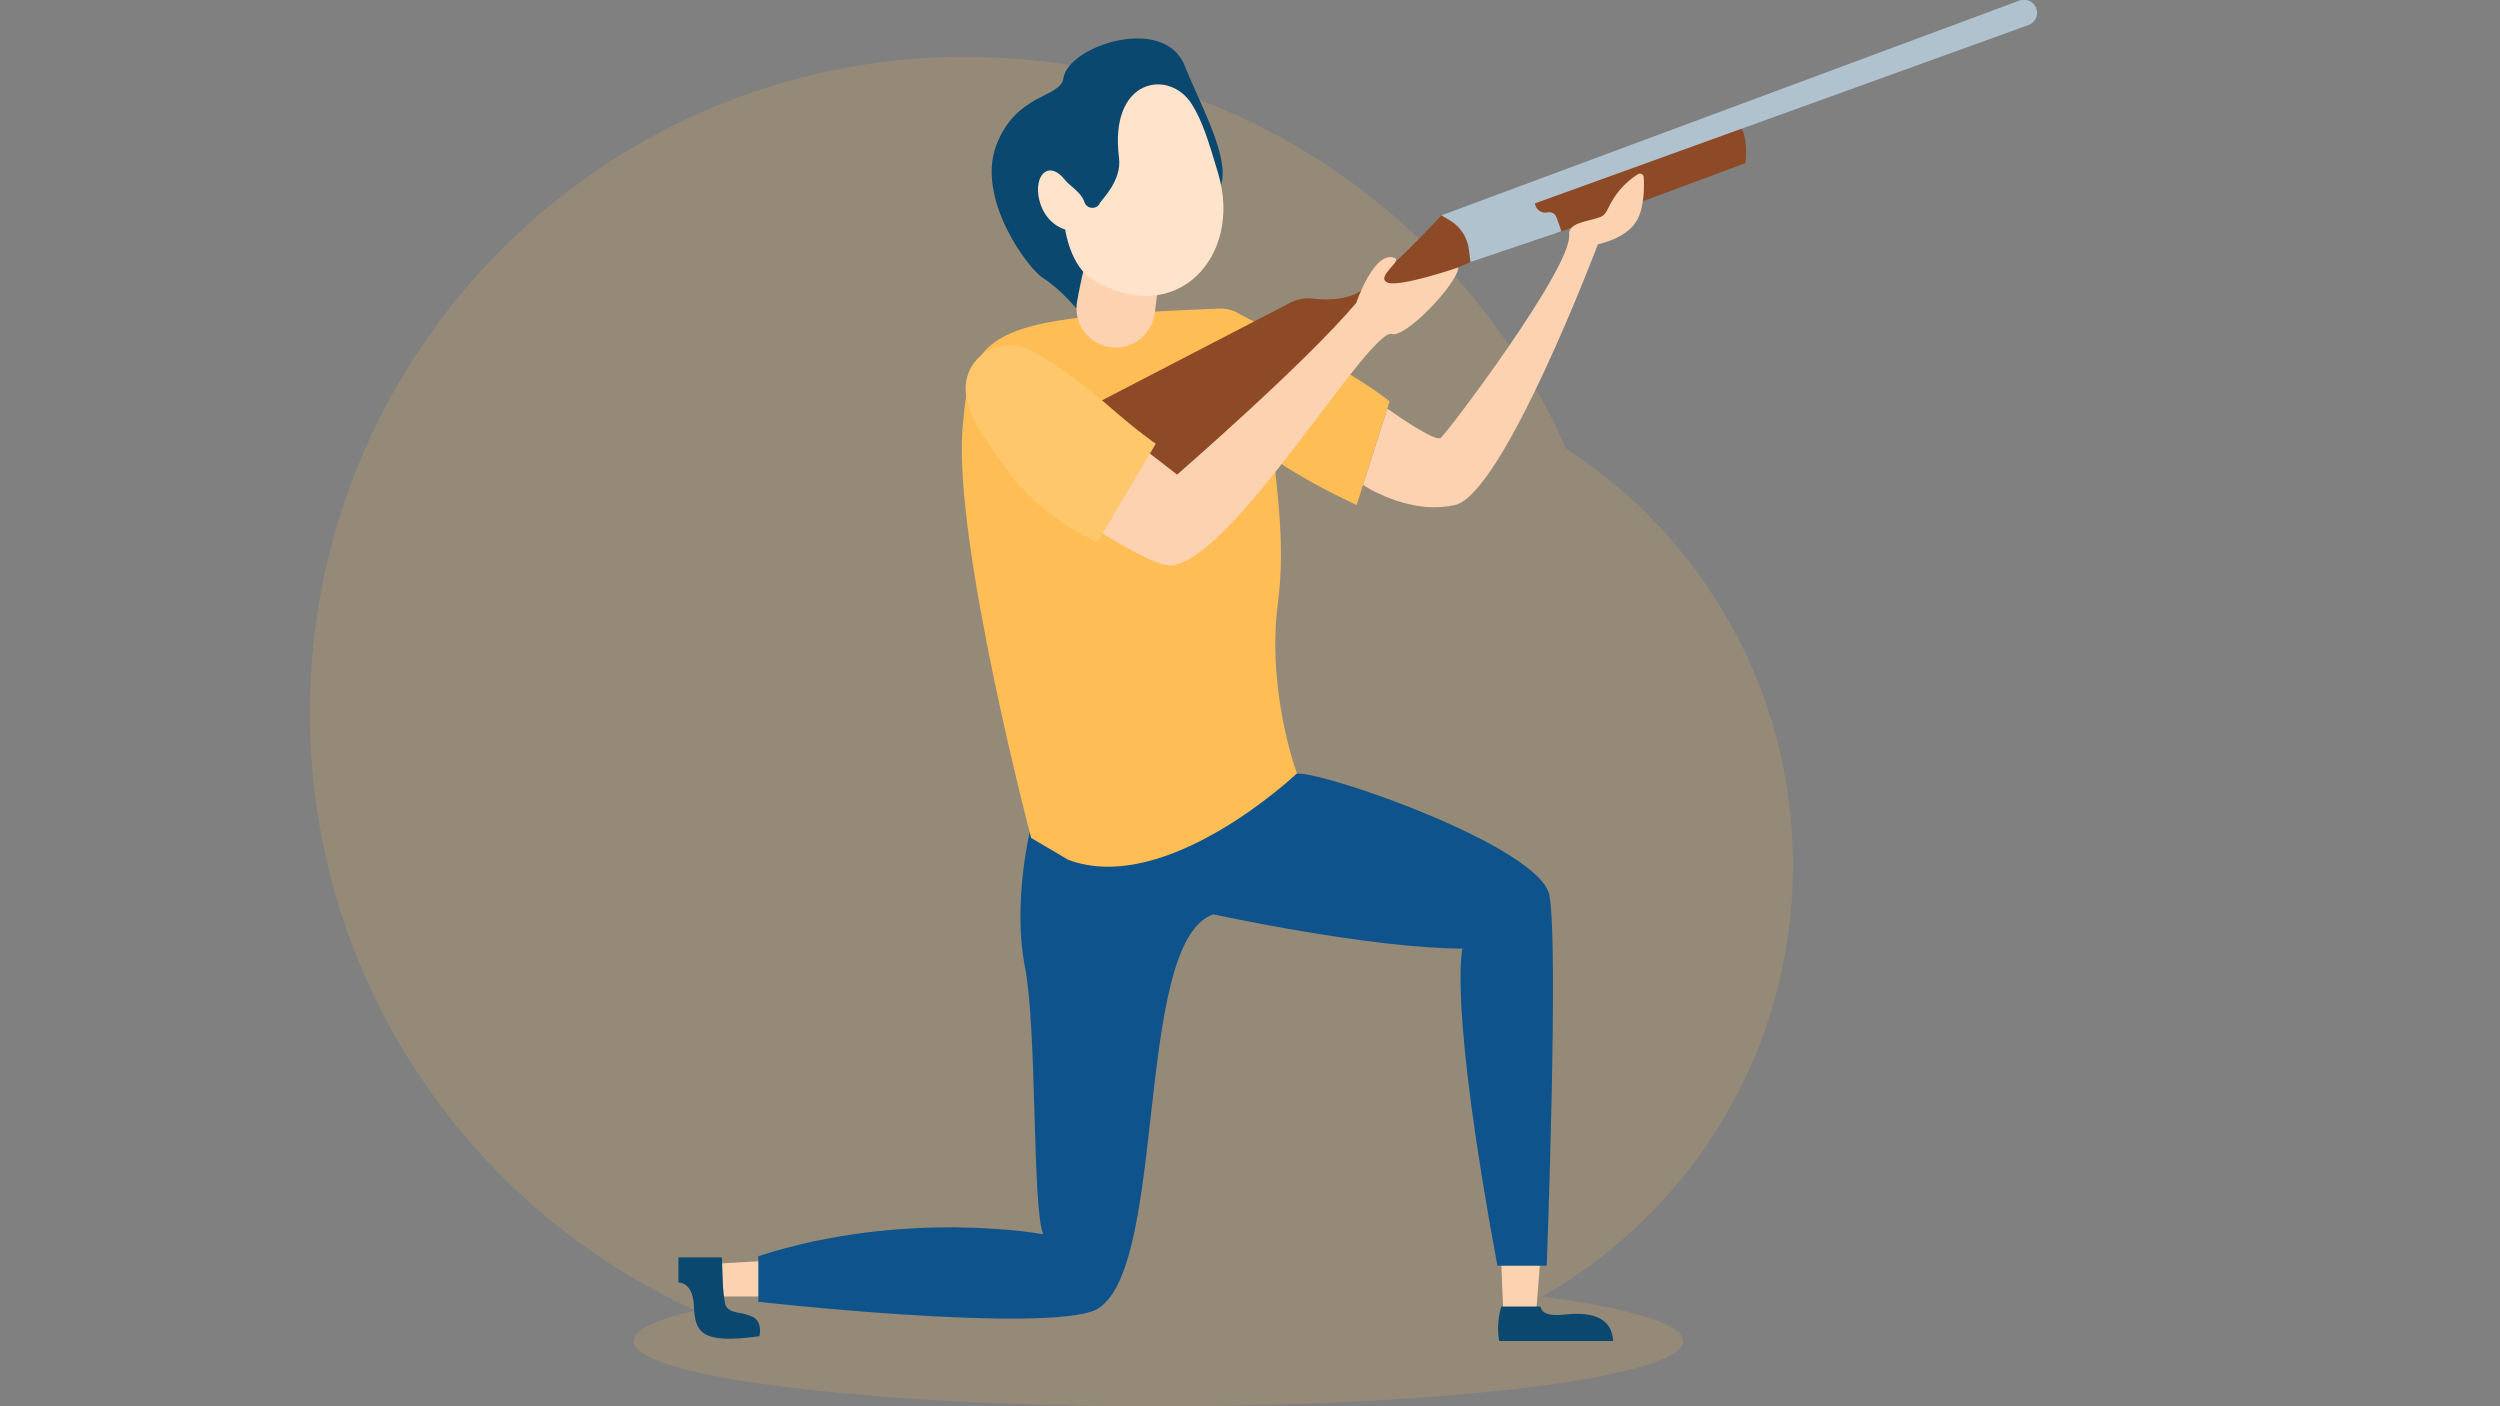<svg xmlns="http://www.w3.org/2000/svg" xmlns:xlink="http://www.w3.org/1999/xlink" version="1.1" id="Hunting" x="0px" y="0px" viewBox="0 0 1920 1080" style="enable-background:new 0 0 1920 1080;" xml:space="preserve">
<rect x="0" y="0" width="1920" height="1080" fill="#808080" stroke="none"/>
<style type="text/css">
	.st0{opacity:0.17;fill:#FFBE55;}
	.st1{fill:#FCD2B1;}
	.st2{fill:#0E538C;}
	.st3{fill:#0B4870;}
	.st4{fill:#FFBE55;}
	.st5{fill:#8E4926;}
	.st6{fill:#B0C2CE;}
	.st7{fill:#FFE3CA;}
	.st8{fill:#606060;}
	.st9{opacity:0.14;fill:#FFFFFF;}
</style>
<path class="st0" d="M1184.4,995.8c115.1-65.6,192.6-189.3,192.6-331.2c0-134.2-69.4-252.2-174.3-320.1  c-78-177.2-255.1-300.8-461.1-300.8C463.5,43.7,238,269.2,238,547.3c0,204.2,121.5,380,296.2,459.1c-30.4,7-47.6,15.1-47.6,23.6  c0,27.6,180.5,50,403,50s403-22.4,403-50C1292.8,1016.8,1251.6,1004.8,1184.4,995.8z"/>
<polygon class="st1" points="554,970.3 596.5,967.8 596.5,995.7 541.3,995.7 "/>
<polygon class="st1" points="1152.8,965.4 1154.5,1007.5 1179.8,1007.5 1184.7,945 "/>
<path class="st2" d="M931.9,702.2c0,0,119.9,26.2,191.3,26.3c0,0-11.1,39.6,26.8,243.6h37.9c0,0,9.3-247.9,2-284.7  c-7.4-36.9-170.7-94.3-193.7-93.3s-205.2,44.2-205.2,44.2s-13.4,55.5-3.9,103.9c9.5,48.4,5.5,183.6,14,205.7  c0,0-105.3-19.7-218.7,16.8v35.1c0,0,204.4,22.9,255.2,7.7C898.6,989.2,868.7,723.6,931.9,702.2z"/>
<path class="st3" d="M1153,1003.4h30.2c0,0-0.3,7.2,14.1,6.5c8-0.4,40-6.5,41.6,20h-87.5C1151.4,1030,1148.6,1017.7,1153,1003.4z"/>
<path class="st3" d="M554.4,965.7H521V985c0,0,11.2-0.7,11.9,17.9c0.8,20.3,5.4,29.6,50.3,23.3c0,0,3-11.4-5.8-15.2  c-8.8-3.9-16.2-1.8-20-8.1c-1.1-1.8-2.1-14.4-2.1-14.4L554.4,965.7z"/>
<path class="st4" d="M947.1,238.8c0,0,42,21.1,74.8,40c34.7,20,45.3,29.5,45.3,29.5l-25.3,79.5c0,0-86.9-38.7-103.7-74.5  C921.4,277.5,947.1,238.8,947.1,238.8z"/>
<path class="st4" d="M936.2,237c31.6-1.2,36.1,44.8,38.4,76.3c3.7,50.7,13.7,97.9,6.8,150.1c-8.8,67.1,14.6,130.6,14.6,130.6  s-99.9,94.8-175.7,66.3l-28.4-16.8c0,0-59.4-225.7-52.7-313.8C745.1,253.9,757.2,243.9,936.2,237z"/>
<path class="st3" d="M826.7,237c0,0-12.6-15.3-25.3-23.2c-12.6-7.9-51.6-61.6-36.3-102.1c15.3-40.5,49.5-36.4,51.6-51.6  c3.3-24.7,77.4-49.5,93.2-9.5c15.8,40,57.4,108.5-1.1,104.8C850.4,151.7,826.7,237,826.7,237z"/>
<path class="st1" d="M838.3,182.6c0,0-7,25.8-11.1,48.9c-3,16.8,8.5,32.7,25.4,35.1l0,0c16.7,2.4,32.1-9.3,34.2-26l7.2-55  C893.9,185.7,847.7,165,838.3,182.6z"/>
<g>
	<path class="st5" d="M831.6,315.1l159.3-82.6c5.4-2.8,11.5-3.9,17.5-3.2c8,1,20.4,1.4,31.3-3c17.8-7.2,67.3-60.9,67.3-60.9   s29.1-2.5,31.5,11c2.4,13.5-9.3,24.9-9.3,24.9l-54.3,23.8L904.2,372.5C904.2,372.5,839.4,371.7,831.6,315.1z"/>
	<path class="st5" d="M1199.2,177.7l141.3-52.4c0,0,3.5-28-8.4-30.4c-12-2.4-161.8,58.5-161.8,58.5S1166.6,185.7,1199.2,177.7z"/>
	<path class="st6" d="M1107,165.4l6.6,3.9c8,4.8,13.3,13,14.5,22.2l1.2,9.7l69.9-23.6l-3.8-10.7c-1-2.8-3.9-4.4-6.8-3.8l0,0   c-4.6,1.1-9.2-2.1-9.8-6.9l378.9-136.9c5.3-1.8,8.1-7.6,6.2-12.9v0c-1.9-5.2-7.7-7.9-12.9-6L1107,165.4z"/>
</g>
<path class="st1" d="M904,364.5c0,0,98.4-85.4,137.6-131.9c0,0,13.7-40.6,29.4-34.5c6.2,2.4-14.1,14-5.9,18.7  c8.2,4.6,54.9-11.4,54.9-11.4c-0.6,12.6-40.9,54.5-50.9,51.1c-17.2-5.8-126,179.9-171.5,177.6c-21-1.1-100.5-56.7-100.5-56.7  l40.8-64.1L904,364.5z"/>
<path class="st4" d="M746.1,281.7c9.2-15.9,29.9-21,46.1-12.3c14,7.6,34.9,21.1,61.9,44.7c20.2,17.6,33.5,26.7,33.5,26.7l-44.9,75.8  c0,0-45.5-20-70.9-57.8C756.9,336.8,731.3,307.3,746.1,281.7z"/>
<path class="st7" d="M915.1,79.7c8.1,12.7,12.8,27.7,20.5,53.6c19,64.2-32.6,119.2-95.8,82c-17.9-10.5-21.7-39-21.7-39  s-15.2-3.7-19.9-22.6s7.2-31.6,19.9-15.3c3.3,4.2,12.4,9.5,14.5,16.3c2.1,6.8,10.3,5.8,11.9,1.6c1-2.6,17.2-17,14.9-35.2  C851.6,59.8,898.1,52.9,915.1,79.7z"/>
<path class="st8" d="M826.7,237"/>
<path class="st1" d="M1046.8,372.5c13.3,8.3,41.9,21.8,70.5,15.4c37.4-8.4,109.9-200.3,109.9-200.3s22.1-4.2,30-18.4  c5.7-10.2,5.6-25.4,5.2-33.1c-0.1-2.2-2.6-3.5-4.5-2.3v0c-10.3,6.3-18,15.8-23.1,26.7c-1.4,2.9-3.2,5.3-5.9,6.3  c-8.4,3.2-24.7,3.9-23.8,13.5c2.5,24.8-93.3,151.8-98.6,156c-3.6,2.9-26.9-12.5-41-22.4L1046.8,372.5z"/>
<path class="st9" d="M746.1,281.7c9.2-15.9,29.9-21,46.1-12.3c14,7.6,34.9,21.1,61.9,44.7c20.2,17.6,33.5,26.7,33.5,26.7l-44.9,75.8  c0,0-45.5-20-70.9-57.8C756.9,336.8,731.3,307.3,746.1,281.7z"/>
</svg>